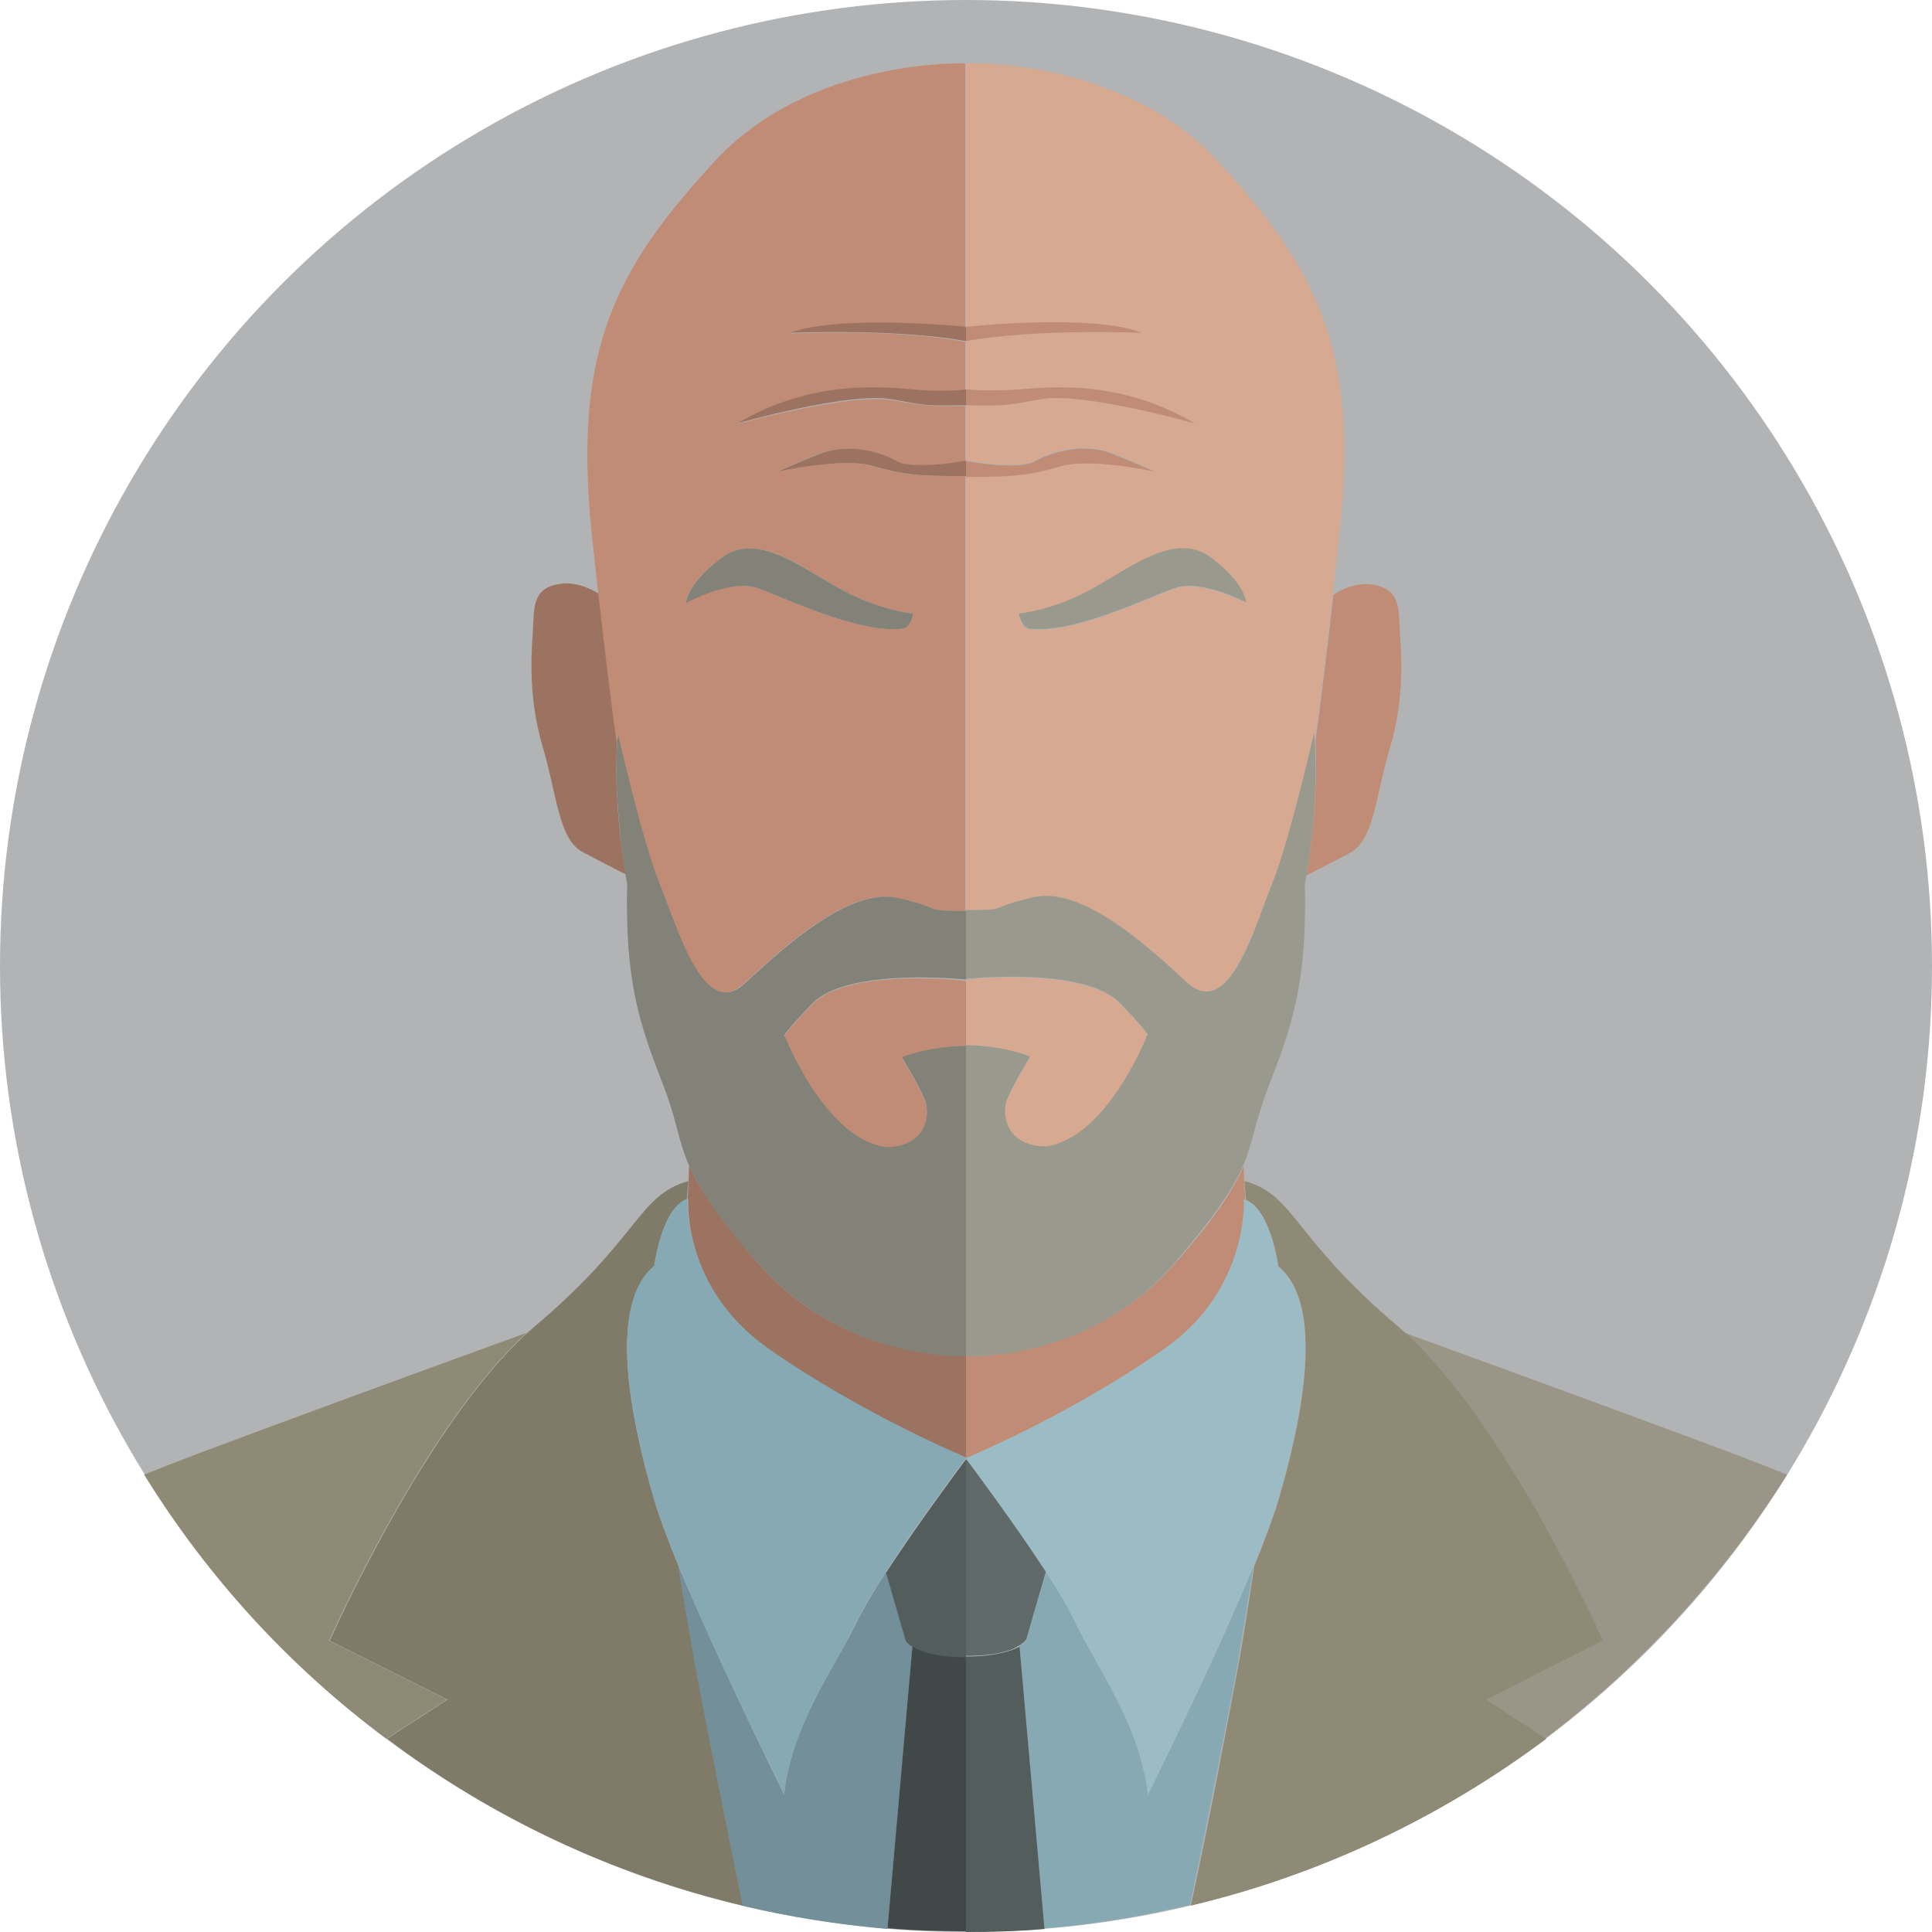 <svg xmlns="http://www.w3.org/2000/svg" width="256" height="256"><circle fill="#B1B3B5" cx="128" cy="128" r="128"/><path fill="#8F8A76" d="M43.6 217.4s12.6-28.5 26.2-40.8c-13.8 5-33.7 12.3-43.8 16.1-2.1.8-4.4 1.7-6.9 2.7 8.4 13.6 19.3 25.5 32.1 35l8-5.2-15.6-7.8z"/><path fill="#9C7360" d="M128 193.3s0 .1-.1.2h.1v-.2zm-26.3-14.6c12.5 8.8 26.3 14.5 26.3 14.5v-13.6s-16.2.9-27.6-12.3c-5.4-6.3-7.8-9.9-9.1-12.9 0 1.5-.1 3-.2 4.5h.1s-.8 11.9 10.5 19.8z"/><path fill="#73909A" d="M120 217.3l-2.6-9c-1.5 2.3-2.8 4.5-3.6 6.1-3.2 6.7-8.9 14-9.9 23.4 0 0-8.7-17.6-14-30.3.7 4.6 1.4 9.4 2.3 14.2 1.6 8.6 3.8 20.1 6.1 30.8 6.3 1.5 12.7 2.5 19.3 3.1l3.3-37.4c-.7-.5-.9-.9-.9-.9z"/><path fill="#7F7B68" d="M89.9 207.5c-1.4-3.4-2.5-6.4-3.2-8.7-3.2-10.9-6.2-25.9 0-31 0 0 .9-7.5 4.3-8.8l.2-2.5c-6.7 1.9-6.4 7.5-20.4 19.3-.3.3-.6.5-.9.8-13.6 12.3-26.2 40.8-26.2 40.8l15.6 7.8-8 5.2c13.8 10.4 29.8 18 47.1 22.1-2.2-10.8-4.5-22.2-6.1-30.8-.9-4.8-1.7-9.7-2.4-14.2z"/><path fill="#404948" d="M120.9 218.1l-3.3 37.4c3.4.3 6.9.4 10.4.4v-36.5c-4 .1-6.1-.7-7.1-1.3z"/><path fill="#535D5B" d="M128 207.2v-13.7h-.1c-.9 1.2-6.4 8.6-10.5 14.9l2.6 9s.2.4.9.8c1 .6 3.1 1.4 7.1 1.4v-12.4z"/><path fill="#9C7360" d="M81.8 98.2c-.8-5.9-1.6-12.5-2.4-19.5-1.3-.8-3.3-1.7-5.4-1.3-3.6.6-3.2 3.4-3.4 6.4s-.6 8.7 1.3 15.1 2.1 12.3 5.3 14c1.9 1 4.2 2.2 5.8 3-.6-2.8-1.7-10.6-1.2-17.7z"/><path fill="#C08C76" d="M107.6 133.1c-4.7 4.9-3.6 4.3-3.6 4.3s5.3 13.6 13.4 14.7c5.3 0 6-4.3 5.1-6.4-.9-2.1-3-5.5-3-5.5s3.6-1.5 8.5-1.5V130c0-.1-15.7-1.8-20.4 3.1zM81.8 97.3s3.2 14.1 5.5 19.8c2.3 5.7 5.7 18.3 11.3 13.2 5.5-5.1 14-12.8 20.4-11.3 6.4 1.5 3 1.7 8.9 1.7V63.1c-7.1 0-8.6-.3-12.5-1.4-3.9-1.1-12.5.8-12.5.8s2.2-1 5.7-2.4 7.8-.3 10.1 1c2.2 1.3 9.2 0 9.2 0v-7.3c-5.6 0-4.3.1-9.9-.8s-20.4 3.2-20.4 3.2c9.9-5.9 19.3-4.8 23.3-4.5 4 .3 7 0 7 0v-6.4c-9.3-1.8-23.3-1.1-23.3-1.1 6.5-2.6 23.3-.8 23.3-.8v-35s-20.8-.8-33.5 13.3c-12.8 14-18.5 24.6-16 48.9.3 2.8.6 5.5.9 8.3.8 7 1.6 13.6 2.4 19.5.1-.5.1-.8.1-1.1zM95.5 74c4.6-3.5 10.1.7 15.4 3.8 5.4 3.1 10.1 3.5 10.1 3.5-.5 2-1.4 2-1.4 2-5.9.7-15.8-4.2-19.3-5.4-3.5-1.2-9.4 1.9-9.4 1.9s0-2.3 4.6-5.8z"/><path fill="#828279" d="M128 179.7v-41.1c-4.9 0-8.5 1.5-8.5 1.5s2.1 3.4 3 5.5c.9 2.1.2 6.4-5.1 6.4-8.1-1.1-13.4-14.7-13.4-14.7s-1.1.6 3.6-4.3c4.7-4.9 20.4-3.2 20.4-3.2v-9.1c-6 0-2.5-.2-8.9-1.7s-14.9 6.2-20.4 11.3c-5.5 5.1-8.9-7.4-11.3-13.2-2.3-5.7-5.5-19.8-5.5-19.8 0 .3-.1.6-.1 1-.5 7.1.7 14.9 1.1 17.7.1.7.2 1.1.2 1.1-.3 13.3 1.7 18.7 4.9 27 1.7 4.4 1.8 6.9 3.3 10.3 1.3 3 3.6 6.7 9.1 12.9 11.4 13.2 27.6 12.4 27.6 12.4z"/><path fill="#9C7360" d="M104.7 44.1s14-.6 23.3 1.1v-1.9s-16.7-1.7-23.3.8zm16.3 7.5c-4-.3-13.4-1.4-23.3 4.5 0 0 14.8-4.2 20.4-3.2s4.2.8 9.9.8v-2.1s-3 .4-7 0zm-2.2 9.5c-2.2-1.3-6.5-2.4-10.1-1-3.5 1.4-5.7 2.4-5.7 2.4s8.6-1.9 12.5-.8c3.9 1.1 5.5 1.4 12.5 1.4V61c0 .1-7 1.3-9.2.1z"/><path fill="#828279" d="M100.3 77.9c3.5 1.2 13.4 6.1 19.3 5.4 0 0 1 0 1.4-2 0 0-4.7-.4-10.1-3.5-5.4-3.1-10.9-7.3-15.4-3.8-4.6 3.5-4.6 5.9-4.6 5.9s5.9-3.2 9.4-2z"/><path fill="#86A9B4" d="M86.7 167.7c-6.2 5.1-3.2 20.1 0 31 .7 2.3 1.8 5.3 3.2 8.7 5.2 12.8 14 30.3 14 30.3 1.1-9.4 6.7-16.6 9.9-23.4.8-1.7 2.1-3.8 3.6-6.1 4.1-6.3 9.6-13.7 10.5-14.9.1-.1.1-.2.1-.2s-13.8-5.7-26.3-14.5c-11.3-8-10.6-19.8-10.6-19.8H91s-.1 0-.1.1c-3.3 1.4-4.2 8.8-4.2 8.8z"/><path fill="#9B9588" d="M186.1 176.6c13.6 12.3 26.2 40.8 26.2 40.8l-15.6 7.8 8 5.2c12.7-9.6 23.6-21.5 32.1-35-2.5-1-4.8-1.9-6.9-2.7-10.1-3.8-30-11.1-43.8-16.1z"/><path fill="#C08C76" d="M128 179.7v13.6s13.8-5.7 26.3-14.5c11.3-8 10.6-19.8 10.6-19.8h.1c-.1-1.5-.2-3-.2-4.5-1.3 3-3.6 6.7-9.1 12.9-11.5 13.1-27.7 12.3-27.7 12.3z"/><path fill="#C08C76" d="M128.1 193.4c-.1-.1-.1-.2-.1-.2v.2h.1z"/><path fill="#86A9B4" d="M166.1 207.5c-5.2 12.8-14 30.3-14 30.3-1.1-9.4-6.7-16.6-9.9-23.4-.8-1.7-2.1-3.8-3.6-6.1l-2.6 9s-.2.4-.9.8l3.3 37.4c6.6-.5 13-1.6 19.3-3.1 2.2-10.8 4.5-22.2 6.1-30.8.8-4.7 1.6-9.6 2.3-14.1z"/><path fill="#8F8A76" d="M212.4 217.4s-12.6-28.5-26.2-40.8c-.3-.3-.6-.5-.9-.8-14-11.8-13.7-17.5-20.4-19.3l.2 2.5c3.3 1.3 4.3 8.8 4.3 8.8 6.2 5.1 3.2 20.1 0 31-.7 2.3-1.8 5.3-3.2 8.7-.7 4.6-1.4 9.4-2.3 14.2-1.6 8.6-3.8 20.1-6.1 30.8 17.3-4.1 33.3-11.8 47.1-22.1l-8-5.2 15.5-7.8z"/><path fill="#535D5B" d="M128 219.5V256c3.5 0 7-.1 10.4-.4l-3.3-37.4c-1 .5-3.1 1.3-7.1 1.3z"/><path fill="#606A68" d="M128.1 193.4h-.1v26c4 0 6.1-.7 7.1-1.4.7-.4.9-.8.9-.8l2.6-9c-4.1-6.2-9.6-13.6-10.5-14.8z"/><path fill="#C08C76" d="M173.1 116c1.6-.8 3.9-2 5.8-3 3.2-1.7 3.4-7.7 5.3-14 1.9-6.4 1.5-12.1 1.3-15.1s.2-5.7-3.4-6.4c-2.2-.4-4.2.5-5.4 1.3-.8 7-1.6 13.6-2.4 19.5.4 7-.7 14.8-1.2 17.7z"/><path fill="#D7A990" d="M151.3 44.1s-14-.6-23.3 1.1v6.4s3 .3 7 0 13.4-1.4 23.3 4.5c0 0-14.8-4.2-20.4-3.2s-4.2.8-9.9.8V61s7 1.3 9.2 0c2.2-1.3 6.5-2.4 10.1-1 3.5 1.4 5.7 2.4 5.7 2.4s-8.6-1.9-12.5-.8C136.6 62.7 135 63 128 63v57.6c6 0 2.5-.2 8.9-1.7s14.9 6.2 20.4 11.3c5.5 5.1 8.9-7.4 11.3-13.2 2.3-5.7 5.5-19.8 5.5-19.8 0 .3.1.6.1 1 .8-5.9 1.6-12.5 2.4-19.5.3-2.7.6-5.5.9-8.3 2.6-24.3-3.2-34.8-16-48.9C148.8 7.6 128 8.4 128 8.4v35c0-.1 16.7-1.8 23.3.7zm9.2 29.9c4.6 3.5 4.6 5.9 4.6 5.9s-5.9-3.1-9.4-1.9c-3.5 1.2-13.4 6.1-19.3 5.4 0 0-1 0-1.4-2 0 0 4.7-.4 10.1-3.5 5.4-3.2 10.9-7.4 15.4-3.9zm-27 71.6c-.9 2.1-.2 6.4 5.1 6.4 8.1-1.1 13.4-14.7 13.4-14.7s1.1.6-3.6-4.3c-4.7-4.9-20.4-3.2-20.4-3.2v8.7c4.9 0 8.5 1.5 8.5 1.5s-2.1 3.5-3 5.6z"/><path fill="#9A998D" d="M174.2 98.2c0-.3 0-.6-.1-1 0 0-3.2 14.1-5.5 19.8-2.3 5.7-5.7 18.3-11.3 13.2-5.5-5.1-14-12.8-20.4-11.3-6.4 1.5-3 1.7-8.9 1.7v9.1s15.7-1.7 20.4 3.2c4.7 4.9 3.6 4.3 3.6 4.3s-5.3 13.6-13.4 14.7c-5.3 0-6-4.3-5.1-6.4.9-2.1 3-5.5 3-5.5s-3.6-1.5-8.5-1.5v41.2s16.2.9 27.6-12.3c5.4-6.3 7.8-9.9 9.1-12.9 1.4-3.3 1.6-5.9 3.3-10.3 3.2-8.3 5.2-13.8 4.9-27 0 0 .1-.4.2-1.1.5-3 1.6-10.8 1.1-17.9z"/><path fill="#C08C76" d="M151.3 44.1c-6.5-2.6-23.3-.8-23.3-.8v1.9c9.3-1.7 23.3-1.1 23.3-1.1zm-13.4 8.8c5.6-1 20.4 3.2 20.4 3.2-9.9-5.9-19.3-4.8-23.3-4.5-4 .3-7 0-7 0v2.1c5.6 0 4.3.2 9.9-.8zm15.1 9.6s-2.2-1-5.7-2.4-7.8-.3-10.1 1c-2.2 1.3-9.2 0-9.2 0v2.1c7.1 0 8.6-.3 12.5-1.4 3.9-1.2 12.5.7 12.5.7z"/><path fill="#9A998D" d="M145.1 77.8c-5.4 3.1-10.1 3.5-10.1 3.5.5 2 1.4 2 1.4 2 5.9.7 15.8-4.2 19.3-5.4 3.5-1.2 9.4 1.9 9.4 1.9s0-2.4-4.6-5.9c-4.5-3.4-10 .8-15.4 3.9z"/><path fill="#9CBCC5" d="M154.3 178.7c-12.5 8.8-26.3 14.5-26.3 14.5s0 .1.1.2c.9 1.2 6.4 8.6 10.5 14.9 1.5 2.3 2.8 4.5 3.6 6.1 3.2 6.7 8.9 14 9.9 23.4 0 0 8.7-17.6 14-30.3 1.4-3.4 2.5-6.4 3.2-8.7 3.2-10.9 6.2-25.9 0-31 0 0-.9-7.5-4.3-8.8 0 0-.1 0-.1-.1h-.1s.8 11.9-10.5 19.8z"/></svg>